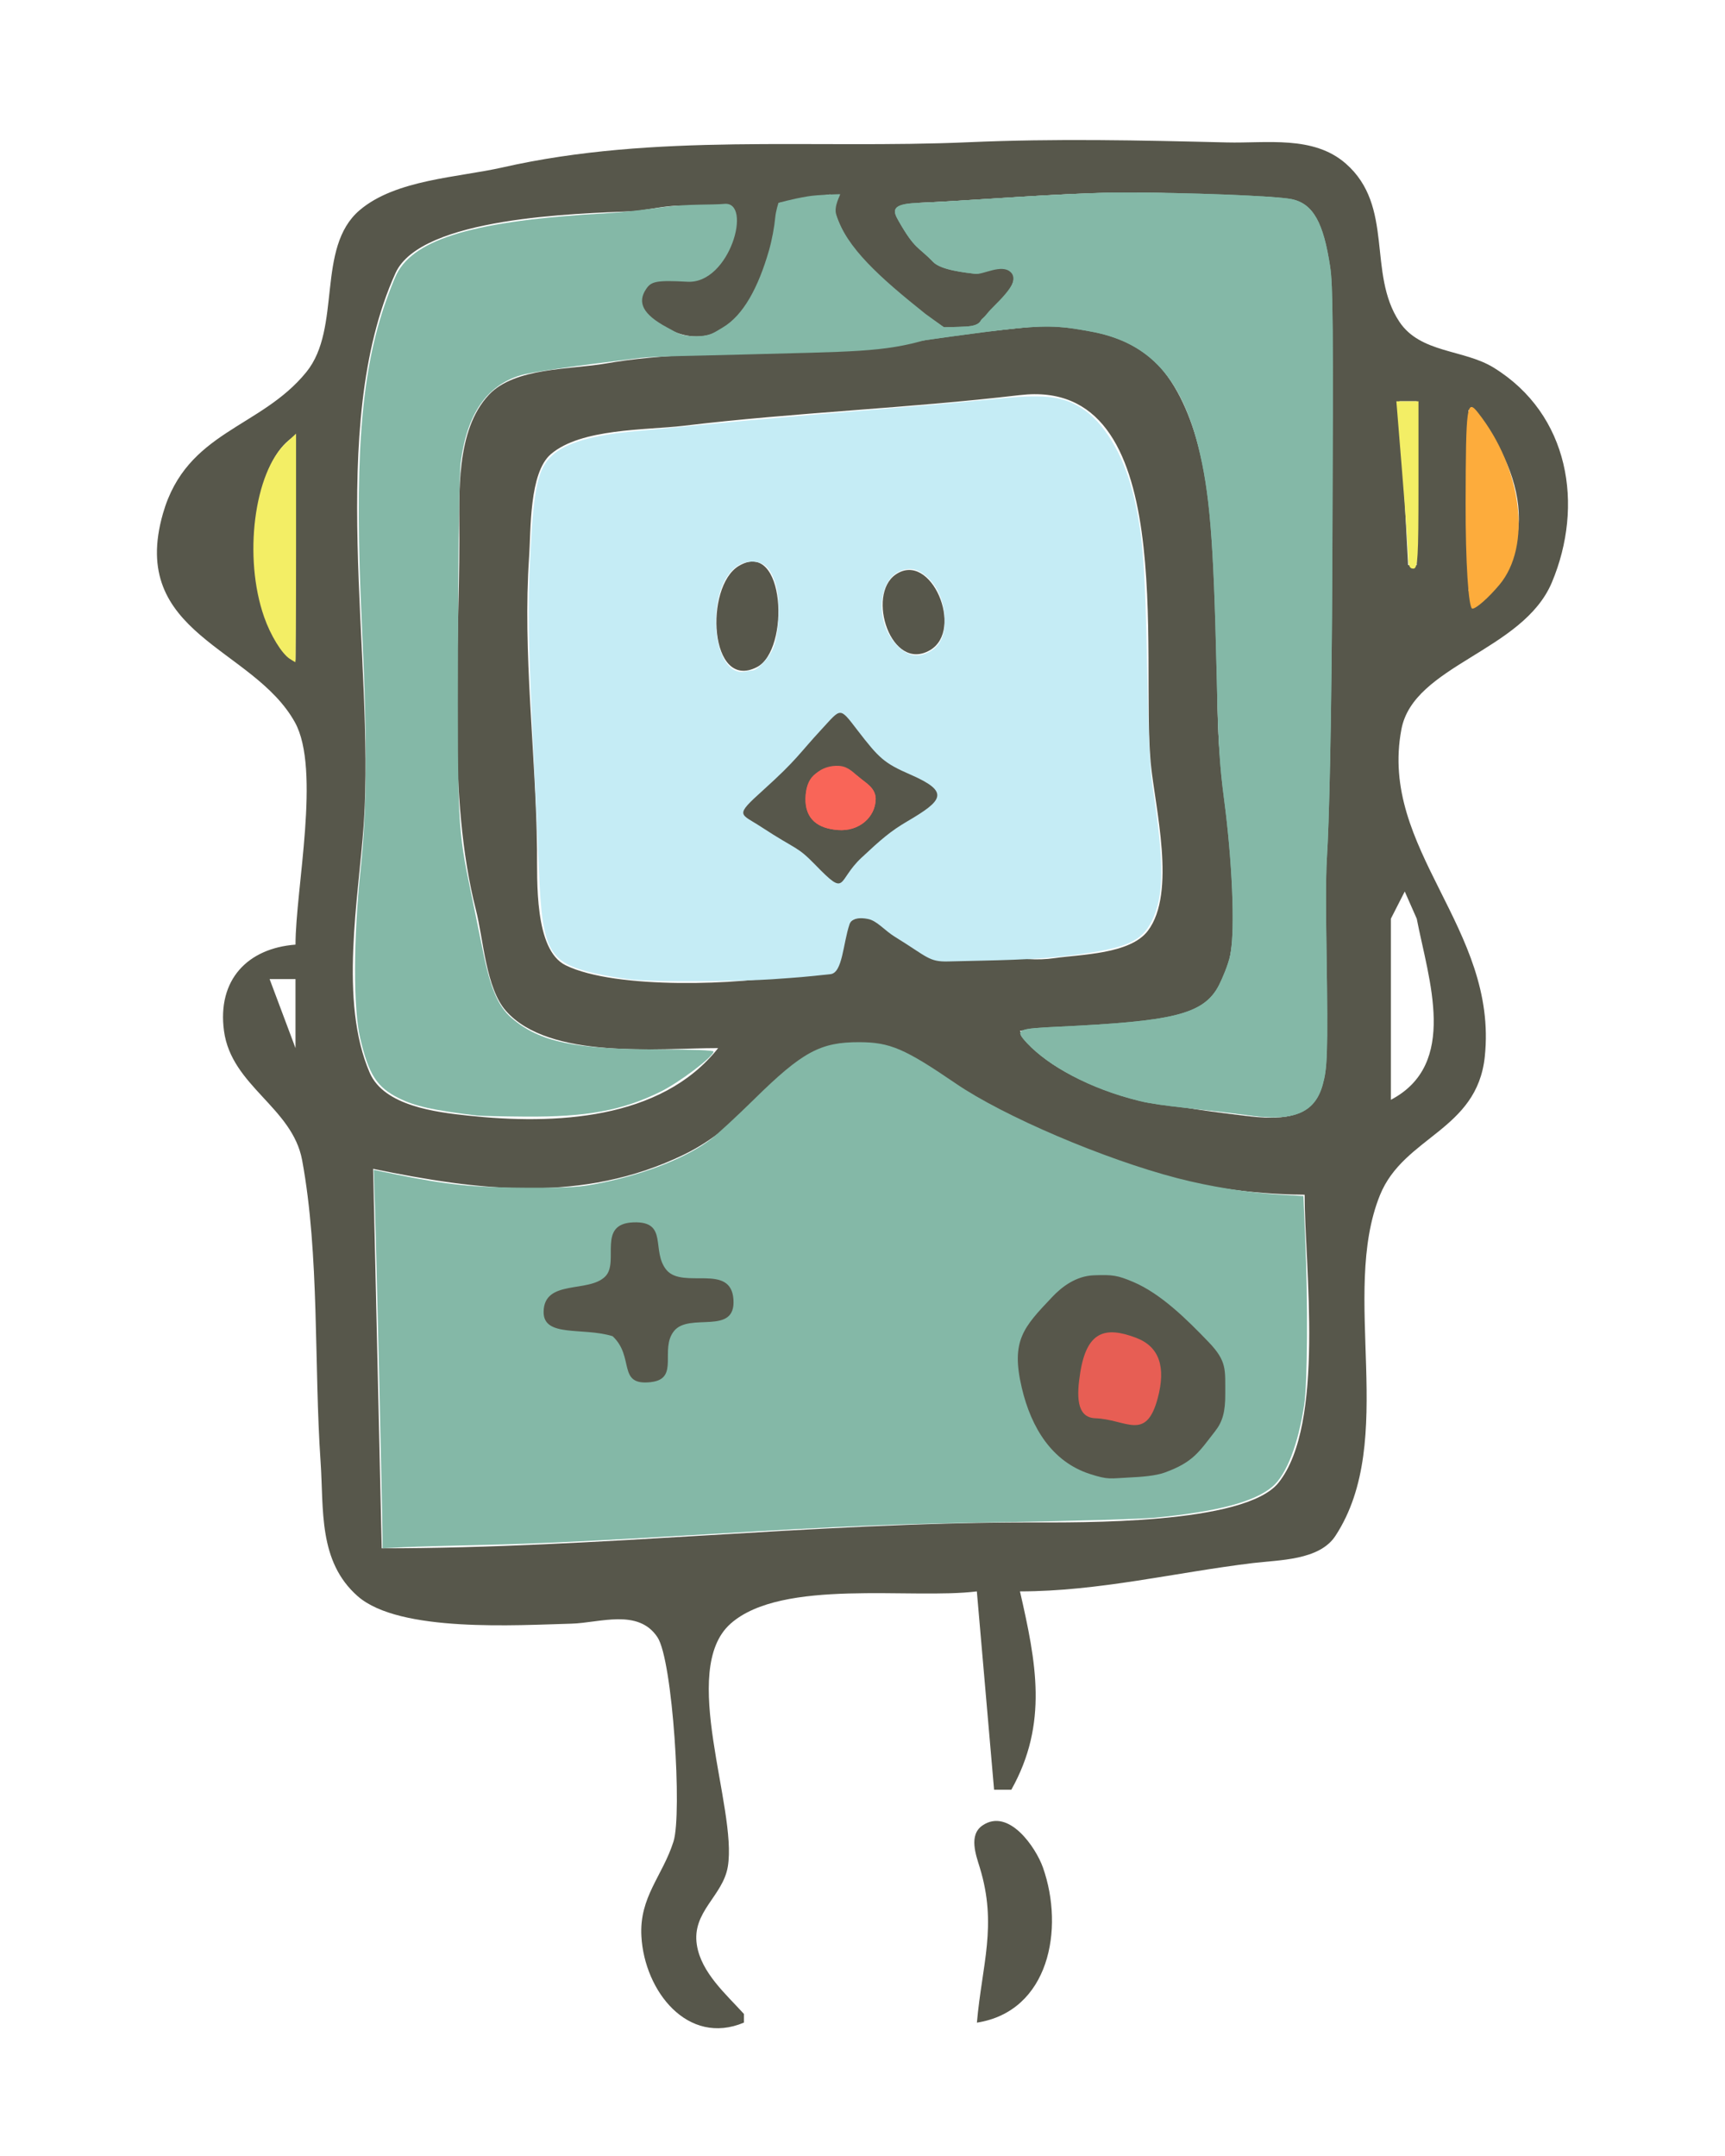 <?xml version="1.0" encoding="UTF-8" standalone="no"?>
<svg
   xmlns:dc="http://purl.org/dc/elements/1.1/"
   xmlns:cc="http://creativecommons.org/ns#"
   xmlns:rdf="http://www.w3.org/1999/02/22-rdf-syntax-ns#"
   xmlns:svg="http://www.w3.org/2000/svg"
   xmlns="http://www.w3.org/2000/svg"
   xmlns:sodipodi="http://sodipodi.sourceforge.net/DTD/sodipodi-0.dtd"
   xmlns:inkscape="http://www.inkscape.org/namespaces/inkscape"
   sodipodi:docname="youngdongbot.svg"
   inkscape:version="1.0 (4035a4fb49, 2020-05-01)"
   id="svg1889"
   version="1.1"
   viewBox="0 0 52.917 66.146"
   height="250"
   width="200">
  <defs
     id="defs1883" />
  <sodipodi:namedview
     units="px"
     inkscape:window-maximized="1"
     inkscape:window-y="-8"
     inkscape:window-x="-8"
     inkscape:window-height="1017"
     inkscape:window-width="1920"
     showgrid="false"
     inkscape:document-rotation="0"
     inkscape:current-layer="layer1"
     inkscape:document-units="mm"
     inkscape:cy="543.85043"
     inkscape:cx="-133.59093"
     inkscape:zoom="0.7"
     inkscape:pageshadow="2"
     inkscape:pageopacity="0.0"
     borderopacity="1.0"
     bordercolor="#666666"
     pagecolor="#ffffff"
     id="base" />
  <g
     id="layer1"
     inkscape:groupmode="layer"
     inkscape:label="레이어 1">
    <path
       style="fill:#57574b;stroke:none;stroke-width:0.265"
       d="m 9.065,28.981 c -1.468,0.112 -2.404,1.077 -2.194,2.646 0.227,1.695 2.098,2.342 2.398,3.97 0.537,2.912 0.361,6.286 0.566,9.259 0.1,1.451 -0.079,3.05 1.141,4.118 1.283,1.123 4.9,0.883 6.555,0.84 0.86,-0.023 2.047,-0.476 2.638,0.417 0.472,0.713 0.76,5.423 0.492,6.266 -0.339,1.068 -1.053,1.701 -0.985,2.91 0.094,1.683 1.423,3.373 3.146,2.646 V 61.789 c -0.55,-0.608 -1.312,-1.266 -1.445,-2.12 -0.159,-1.022 0.799,-1.494 0.95,-2.402 0.298,-1.798 -1.517,-6.032 0.085,-7.453 1.577,-1.4 5.564,-0.738 7.554,-0.99 l 0.529,6.085 h 0.529 c 1.14,-2.035 0.76,-3.917 0.265,-6.085 2.42,-0.002 4.754,-0.579 7.144,-0.869 0.805,-0.098 2.038,-0.079 2.532,-0.833 1.927,-2.943 0.132,-7.404 1.368,-10.457 0.731,-1.803 2.976,-1.976 3.215,-4.245 0.416,-3.95 -3.259,-6.358 -2.557,-10.049 0.374,-1.967 3.726,-2.387 4.615,-4.503 0.99,-2.357 0.545,-5.155 -1.789,-6.591 -0.917,-0.564 -2.245,-0.436 -2.89,-1.407 -0.991,-1.494 -0.145,-3.539 -1.644,-4.852 -0.994,-0.87 -2.428,-0.618 -3.645,-0.648 -2.684,-0.066 -5.248,-0.124 -7.937,-0.006 -4.769,0.209 -9.581,-0.294 -14.287,0.773 -1.358,0.308 -3.278,0.37 -4.383,1.313 -1.346,1.149 -0.538,3.614 -1.633,4.964 -1.408,1.737 -3.67,1.803 -4.398,4.337 -1.068,3.718 2.762,4.094 4.047,6.41 0.801,1.444 0.018,5.126 0.018,6.819 M 25.469,5.962 c 0.425,2.112 2.062,3.093 3.704,4.233 -3.315,0.98 -7.164,0.358 -10.583,0.956 -1.084,0.19 -2.796,0.116 -3.59,0.959 -1.029,1.093 -0.908,3.049 -0.908,4.435 -0.001,3.604 -0.385,7.877 0.509,11.377 0.229,0.896 0.303,2.397 0.922,3.095 1.333,1.504 4.703,1.139 6.507,1.139 -1.757,2.223 -5.052,2.352 -7.673,2.071 -0.974,-0.104 -2.574,-0.294 -3.015,-1.315 -0.948,-2.192 -0.34,-5.35 -0.183,-7.635 0.348,-5.078 -1.177,-12.147 0.973,-16.898 0.78,-1.725 5.587,-1.823 7.253,-1.898 0.609,-0.027 1.682,-0.389 2.21,0.028 1.591,1.257 -3.622,1.978 -1.372,3.428 2.437,1.57 3.655,-2.041 3.66,-3.71 l 1.587,-0.265 M 31.29,31.627 c 1.465,-0.197 5.052,0.02 5.974,-1.119 1.13,-1.396 0.319,-5.64 0.157,-7.348 -0.307,-3.223 0.566,-10.348 -2.461,-12.477 -1.515,-1.066 -3.305,-0.621 -4.993,-0.488 l 0.047,-0.253 c 2.851,-2.421 -0.632,-2.054 -1.899,-3.716 3.071,-0.132 6.176,-0.517 9.26,-0.19 0.744,0.079 2.144,-0.182 2.714,0.36 1.054,1.002 0.725,4.793 0.725,6.18 2.6e-4,5.348 0.125,10.531 -0.241,15.875 -0.093,1.363 0.532,4.284 -0.337,5.397 -0.489,0.626 -1.655,0.431 -2.333,0.348 -1.973,-0.242 -5.548,-0.724 -6.615,-2.57 m 0,-19.504 c 4.918,-0.58 3.696,7.964 4.014,11.302 0.127,1.332 0.796,3.971 -0.092,5.136 -0.545,0.715 -2.049,0.719 -2.863,0.836 -2.149,0.308 -3.961,-1.361 -5.943,-1.243 -0.707,0.042 -1.31,1.588 -2.004,1.73 -1.659,0.339 -5.519,0.483 -7.049,-0.269 -0.97,-0.477 -0.866,-2.631 -0.877,-3.545 -0.035,-2.978 -0.445,-6.03 -0.242,-8.996 0.056,-0.82 -6.61e-4,-2.565 0.665,-3.138 0.927,-0.798 2.919,-0.734 4.074,-0.872 3.432,-0.411 6.881,-0.536 10.319,-0.942 m 12.171,0.189 v 5.027 h -0.265 l -0.265,-5.027 h 0.529 m 1.587,0.265 c 1.553,1.287 2.516,4.694 0,5.556 v -5.556 m -35.983,0.794 v 6.879 c -1.634,-0.923 -1.663,-5.962 0,-6.879 m 13.602,3.992 c -1.065,0.633 -0.907,3.858 0.554,3.106 1.022,-0.527 0.869,-3.95 -0.554,-3.106 m 4.81,0.265 c -0.911,0.628 -0.138,3.013 1.053,2.322 1.064,-0.618 0.027,-3.067 -1.053,-2.322 m -2.501,4.786 c -1.271,0.516 -3.415,1.599 -3.125,2.708 0.281,1.074 1.991,2.753 3.345,2.674 2.048,-0.551 3.856,-1.368 3.831,-2.3 0.012,-1.19 -0.814,-2.077 -1.262,-2.474 -0.456,-0.404 -1.832,-1.584 -2.316,-1.388 m 18.013,6.554 c 0.362,1.869 1.29,4.463 -0.794,5.556 v -5.556 l 0.426,-0.835 M 9.065,30.039 v 2.117 l -0.794,-2.117 h 0.794 M 40.021,36.654 c 0,2.184 0.639,7.035 -0.801,8.836 -1.031,1.29 -6.094,1.217 -7.666,1.218 -6.615,0.003 -13.193,0.794 -19.844,0.794 L 11.446,35.86 c 3.238,0.668 6.419,1.069 9.525,-0.432 2.195,-1.061 2.821,-3.047 5.545,-2.944 1.522,0.058 3.107,1.083 4.418,1.722 3.029,1.476 5.674,2.419 9.088,2.448 m -20.835,0.765 c -0.739,0.222 -3.106,2.096 -2.662,2.917 0.352,0.651 0.985,0.881 1.556,1.251 0.565,0.366 1.563,1.163 2.348,0.954 0.679,-0.181 2.613,-1.089 2.527,-2.495 -0.062,-1.019 -0.895,-0.846 -1.518,-0.865 -0.809,-0.024 -0.908,-1.938 -2.251,-1.762 m 13.197,1.889 c -3.805,2.184 0.309,8.168 4.169,5.586 3.396,-2.271 -1.121,-7.336 -4.169,-5.586 m -2.416,22.747 c 2.215,-0.346 2.691,-2.872 2.026,-4.759 -0.214,-0.607 -1.046,-1.843 -1.855,-1.291 -0.428,0.292 -0.203,0.901 -0.084,1.288 0.545,1.775 0.068,2.982 -0.087,4.761 z"
       id="path1761"
       sodipodi:nodetypes="cssscccccccsccccccscsccccccssscccscccsccccccccsccccccccccccscccccccccccscsssccccccccccccccccccccsccscccccccccccccccccccsccssccccccscc" />
    <path
       style="fill:#fdac3c;fill-opacity:1;stroke-width:0.236"
       d="m 44.96,15.43 c 0.007,-2.996 0.036,-3.207 0.379,-2.771 1.362,1.728 1.655,4.097 0.653,5.288 -0.336,0.399 -0.707,0.726 -0.825,0.726 -0.119,0 -0.212,-1.443 -0.207,-3.243 z"
       id="path1794" />
    <path
       style="fill:#f3ee65;fill-opacity:1;stroke-width:0.085"
       d="m 43.195,17.047 c -0.004,-0.219 -0.086,-1.374 -0.183,-2.567 l -0.176,-2.168 h 0.339 0.339 v 2.567 c 0,2.235 -0.02,2.567 -0.156,2.567 -0.12,0 -0.158,-0.093 -0.163,-0.399 z"
       id="path1806" />
    <path
       style="fill:#f3ee65;fill-opacity:1;stroke-width:0.071"
       d="m 8.887,20.212 c -0.246,-0.162 -0.588,-0.72 -0.784,-1.281 -0.643,-1.832 -0.31,-4.441 0.682,-5.354 l 0.297,-0.273 v 3.505 c 0,1.928 -0.009,3.505 -0.02,3.505 -0.011,0 -0.09,-0.046 -0.174,-0.102 z"
       id="path1808" />
    <path
       style="fill:#84b8a7;fill-opacity:1;stroke-width:0.067"
       d="m 38.36,34.223 c -1.595,-0.213 -2.714,-0.277 -3.398,-0.444 -1.542,-0.375 -2.812,-1.088 -3.45,-1.77 -0.401,-0.429 -0.314,-0.448 0.964,-0.51 3.457,-0.167 4.451,-0.356 4.92,-1.28 0.088,-0.173 0.281,-0.614 0.344,-0.921 0.16,-0.792 0.05,-2.959 -0.185,-4.74 -0.145,-1.099 -0.182,-1.709 -0.236,-4.019 -0.092,-3.957 -0.204,-5.428 -0.568,-6.873 -0.562,-2.227 -1.633,-3.2 -3.318,-3.5 -0.677,-0.121 -1.123,-0.209 -2.289,-0.088 -1.128,0.117 -2.845,0.372 -2.845,0.372 0.045,-0.154 0.47,-0.474 0.686,-0.411 0,0 0.109,-0.006 0.14,-0.006 0.199,0.002 0.396,-0.009 0.507,-0.015 0.439,-0.024 0.429,-0.162 0.461,-0.191 0.141,-0.129 0.162,-0.201 0.361,-0.398 0.647,-0.639 0.81,-0.929 0.524,-1.27 C 30.734,7.868 30.164,8.433 29.922,8.402 29.619,8.363 28.868,8.291 28.624,8.036 28.159,7.553 28.073,7.668 27.564,6.776 27.392,6.475 27.322,6.261 28.115,6.227 l 0.407,-0.018 c 0.852,-0.037 4.299,-0.298 5.825,-0.302 2.095,-0.005 4.754,0.104 5.257,0.199 0.693,0.132 0.999,0.753 1.199,2.067 0.089,0.585 0.098,1.733 0.07,8.758 -0.022,5.509 -0.107,8.466 -0.165,9.331 -0.047,0.698 -0.027,2.056 -0.015,2.901 0.05,3.275 0.019,3.623 -0.117,4.117 -0.252,0.914 -0.961,1.112 -2.216,0.944 z"
       id="path1812"
       sodipodi:nodetypes="sssssssssssscsssssssssssssssssss" />
    <path
       sodipodi:nodetypes="csscsscscssssscsscsssscsssssscsscssccc"
       style="fill:#84b8a7;fill-opacity:1;stroke-width:0.067"
       d="m 14.639,34.226 c -1.342,-0.16 -1.902,-0.284 -2.405,-0.534 -0.675,-0.336 -0.925,-0.725 -1.187,-1.849 -0.212,-0.908 -0.206,-3.065 0.013,-5.156 0.201,-1.919 0.212,-3.852 0.04,-7.517 -0.231,-4.944 -0.048,-7.575 0.678,-9.752 0.128,-0.384 0.305,-0.84 0.392,-1.013 0.554,-1.092 2.451,-1.643 6.411,-1.861 0.625,-0.034 1.473,-0.149 1.804,-0.194 0.717,-0.097 1.464,-0.059 1.835,-0.095 0.873,-0.085 0.174,2.46 -1.13,2.389 -0.973,-0.053 -1.115,-0.008 -1.272,0.228 -0.271,0.407 -0.101,0.769 0.632,1.166 0.371,0.201 0.461,0.278 0.904,0.278 0.426,1.85e-4 0.548,-0.111 0.813,-0.267 0.631,-0.371 1.093,-1.221 1.422,-2.364 0.094,-0.326 0.167,-0.738 0.19,-0.992 0.023,-0.243 0.102,-0.467 0.102,-0.467 0,0 0.379,-0.115 0.895,-0.201 0.329,-0.055 0.996,-0.068 0.996,-0.068 0.011,0.033 -0.201,0.365 -0.119,0.629 0.314,1.011 1.324,1.915 2.739,3.045 l 0.781,0.565 -0.711,0.213 c -1.365,0.409 -2.362,0.375 -5.638,0.467 -1.305,0.037 -2.733,0.051 -3.174,0.105 -2.157,0.262 -3.372,0.439 -3.685,0.534 -1.033,0.317 -1.626,1.171 -1.826,2.633 -0.05,0.364 -0.08,2.283 -0.089,5.61 -0.014,5.51 -0.005,5.691 0.392,7.596 0.092,0.441 0.257,1.25 0.367,1.797 0.235,1.172 0.469,1.722 0.884,2.08 0.851,0.734 1.941,0.966 4.542,0.966 1.024,2.65e-4 1.654,0.025 1.654,0.065 0,0.153 -1.051,0.949 -1.627,1.232 -1.174,0.578 -2.263,0.778 -4.153,0.764 -0.698,-0.005 -1.36,-0.02 -1.47,-0.033 z"
       id="path1814" />
    <path
       style="fill:#84b8a7;fill-opacity:1;stroke-width:0.067"
       d="m 11.733,47.147 c 0,-0.569 -0.19,-8.862 -0.232,-10.112 l -0.038,-1.144 0.605,0.124 c 1.627,0.334 2.458,0.42 4.075,0.424 1.403,0.003 1.652,-0.013 2.339,-0.156 1.377,-0.285 2.618,-0.785 3.344,-1.347 0.2,-0.155 0.785,-0.696 1.3,-1.203 1.487,-1.464 2.04,-1.764 3.241,-1.759 0.936,0.004 1.386,0.197 2.955,1.269 1.464,1.002 4.558,2.324 6.797,2.904 0.991,0.257 2.15,0.444 3.104,0.501 l 0.761,0.046 0.057,1.31 c 0.084,1.925 0.068,4.422 -0.031,5.085 -0.183,1.22 -0.546,2.157 -0.975,2.52 -0.556,0.471 -1.687,0.769 -3.614,0.955 -0.404,0.039 -2.434,0.099 -4.51,0.134 -3.522,0.059 -4.832,0.111 -9.121,0.367 -3.61,0.215 -5.414,0.301 -7.016,0.335 -0.919,0.019 -1.979,0.049 -2.355,0.067 l -0.685,0.032 z m 24.001,-1.971 c 0.87,-0.316 1.047,-0.631 1.546,-1.272 0.224,-0.288 0.311,-0.594 0.307,-1.148 -0.005,-0.731 0.058,-0.987 -0.505,-1.575 -0.677,-0.707 -1.475,-1.493 -2.319,-1.851 -0.485,-0.206 -0.635,-0.225 -1.206,-0.204 -0.556,0.02 -0.993,0.363 -1.278,0.665 -0.876,0.927 -1.278,1.33 -0.933,2.792 0.29,1.231 0.933,2.263 2.084,2.637 0.586,0.19 0.617,0.137 1.222,0.109 0.347,-0.016 0.794,-0.048 1.081,-0.152 z M 19.98,42.401 c 0.871,-0.104 0.25,-1.002 0.694,-1.562 0.471,-0.593 1.909,0.159 1.825,-0.979 -0.082,-1.113 -1.535,-0.3 -2.05,-0.892 -0.489,-0.59 0.072,-1.509 -1.022,-1.466 -1.12,0.044 -0.424,1.205 -0.853,1.653 -0.504,0.526 -1.881,0.081 -1.898,1.087 -0.013,0.801 1.198,0.469 2.116,0.752 0.691,0.641 0.121,1.536 1.187,1.408 z"
       id="path1816"
       sodipodi:nodetypes="sscssssssssscsssssssscssssssssssssssscsascs" />
    <path
       style="fill:#c5ecf5;fill-opacity:1;stroke-width:0.067"
       d="m 19.383,30.054 c -0.331,-0.036 -0.85,-0.124 -1.153,-0.195 -1.398,-0.329 -1.595,-0.69 -1.695,-3.106 -0.033,-0.808 -0.108,-2.432 -0.167,-3.608 -0.163,-3.289 -0.184,-4.616 -0.098,-6.214 0.107,-1.994 0.233,-2.556 0.664,-2.956 0.42,-0.39 1.243,-0.629 2.583,-0.75 0.441,-0.04 1.554,-0.147 2.472,-0.237 0.919,-0.09 2.963,-0.269 4.544,-0.398 1.58,-0.128 3.305,-0.279 3.832,-0.335 1.641,-0.174 2.198,-0.121 2.816,0.268 0.675,0.424 1.267,1.398 1.564,2.571 0.305,1.208 0.381,2.109 0.444,5.312 0.048,2.427 0.084,3.174 0.191,3.875 0.337,2.226 0.325,3.233 -0.046,3.976 -0.317,0.633 -0.777,0.833 -2.406,1.045 -1.22,0.159 -2.421,0.158 -3.837,0.195 -0.601,0.016 -0.634,-0.137 -1.635,-0.753 -0.322,-0.198 -0.548,-0.49 -0.821,-0.548 -0.259,-0.055 -0.511,-0.029 -0.574,0.159 -0.203,0.604 -0.214,1.492 -0.584,1.532 -0.832,0.09 -0.953,0.098 -1.794,0.157 -0.868,0.061 -3.478,0.098 -4.298,0.009 z m 8.446,-4.853 c 1.105,-0.649 1.316,-0.906 0.096,-1.438 -0.801,-0.349 -0.957,-0.495 -1.629,-1.37 -0.55,-0.716 -0.489,-0.669 -1.086,-0.025 -0.721,0.779 -0.744,0.921 -1.798,1.873 -0.898,0.81 -0.71,0.703 -0.056,1.132 1.102,0.722 1.082,0.57 1.657,1.162 0.987,1.015 0.647,0.499 1.411,-0.217 0.608,-0.569 0.894,-0.817 1.404,-1.117 z m -4.76,-4.628 c 0.157,-0.002 0.508,-0.367 0.639,-0.665 0.189,-0.43 0.239,-1.455 0.094,-1.952 -0.152,-0.523 -0.358,-0.725 -0.739,-0.725 -0.59,0 -1.024,0.636 -1.09,1.599 -0.073,1.072 0.337,1.896 0.884,1.773 0.073,-0.016 0.169,-0.03 0.212,-0.031 z m 5.481,-0.6 c 0.287,-0.175 0.425,-0.465 0.43,-0.902 0.006,-0.507 -0.176,-1.005 -0.478,-1.307 -0.306,-0.306 -0.567,-0.376 -0.892,-0.24 -0.638,0.266 -0.756,1.424 -0.217,2.13 0.353,0.463 0.745,0.571 1.158,0.319 z"
       id="path1820"
       sodipodi:nodetypes="sssssssssssssssssssssssssssssssssssscsssssssssss" />
    <path
       style="fill:#e75e54;fill-opacity:1;stroke-width:0.189"
       d="m 33.6,43.512 c -0.597,-0.021 -0.57,-0.723 -0.461,-1.404 0.202,-1.261 0.761,-1.426 1.713,-1.064 0.718,0.273 0.919,0.901 0.661,1.86 -0.36,1.336 -0.961,0.641 -1.914,0.608 z"
       id="path1826"
       sodipodi:nodetypes="sssss" />
    <path
       sodipodi:nodetypes="ssssss"
       style="fill:#f96558;fill-opacity:1;stroke:#f96558;stroke-width:0.265px;stroke-linecap:butt;stroke-linejoin:miter;stroke-opacity:1"
       d="m 25.728,23.629 c -0.461,-0.026 -0.874,0.274 -0.885,0.869 -0.011,0.555 0.315,0.79 0.869,0.835 0.585,0.047 1.013,-0.349 1.019,-0.819 0.003,-0.259 -0.243,-0.389 -0.432,-0.541 -0.193,-0.155 -0.33,-0.331 -0.57,-0.344 z"
       id="path1859" />
    <path
       id="path2476"
       d="m 25.594,23.712 c -0.462,0.007 -0.74,0.19 -0.752,0.785 -0.011,0.555 0.315,0.79 0.869,0.835 0.585,0.047 1.013,-0.349 1.019,-0.819 0.003,-0.249 -0.246,-0.38 -0.421,-0.535 -0.193,-0.171 -0.457,-0.271 -0.715,-0.267 z"
       style="fill:#f96558;fill-opacity:1;stroke:#f96558;stroke-width:0.265px;stroke-linecap:butt;stroke-linejoin:miter;stroke-opacity:1"
       sodipodi:nodetypes="ssssss" />
    <path
       sodipodi:nodetypes="sssssssssssscsssssssssssssssssss"
       id="path2478"
       d="m 38.36,34.223 c -1.595,-0.213 -2.714,-0.277 -3.398,-0.444 -1.542,-0.375 -2.812,-1.088 -3.45,-1.77 -0.401,-0.429 -0.314,-0.448 0.964,-0.51 3.457,-0.167 4.451,-0.356 4.92,-1.28 0.088,-0.173 0.281,-0.614 0.344,-0.921 0.16,-0.792 0.05,-2.959 -0.185,-4.74 -0.145,-1.099 -0.182,-1.709 -0.236,-4.019 -0.092,-3.957 -0.204,-5.428 -0.568,-6.873 -0.562,-2.227 -1.633,-3.2 -3.318,-3.5 -0.677,-0.121 -1.123,-0.209 -2.289,-0.088 -1.128,0.117 -2.845,0.372 -2.845,0.372 0.045,-0.154 0.47,-0.474 0.686,-0.411 0,0 0.109,-0.006 0.14,-0.006 0.199,0.002 0.396,-0.009 0.507,-0.015 0.439,-0.024 0.453,-0.198 0.484,-0.227 0.141,-0.129 0.368,-0.303 0.55,-0.516 0.234,-0.272 0.586,-0.693 0.335,-0.927 -0.278,-0.26 -0.838,0.085 -1.079,0.054 C 29.619,8.363 28.868,8.291 28.624,8.036 28.159,7.553 28.073,7.668 27.564,6.776 27.392,6.475 27.322,6.261 28.115,6.227 l 0.407,-0.018 c 0.852,-0.037 4.299,-0.298 5.825,-0.302 2.095,-0.005 4.754,0.104 5.257,0.199 0.693,0.132 0.999,0.753 1.199,2.067 0.089,0.585 0.098,1.733 0.07,8.758 -0.022,5.509 -0.107,8.466 -0.165,9.331 -0.047,0.698 -0.027,2.056 -0.015,2.901 0.05,3.275 0.019,3.623 -0.117,4.117 -0.252,0.914 -0.961,1.112 -2.216,0.944 z"
       style="fill:#84b8a7;fill-opacity:1;stroke-width:0.067" />
  </g>
</svg>
